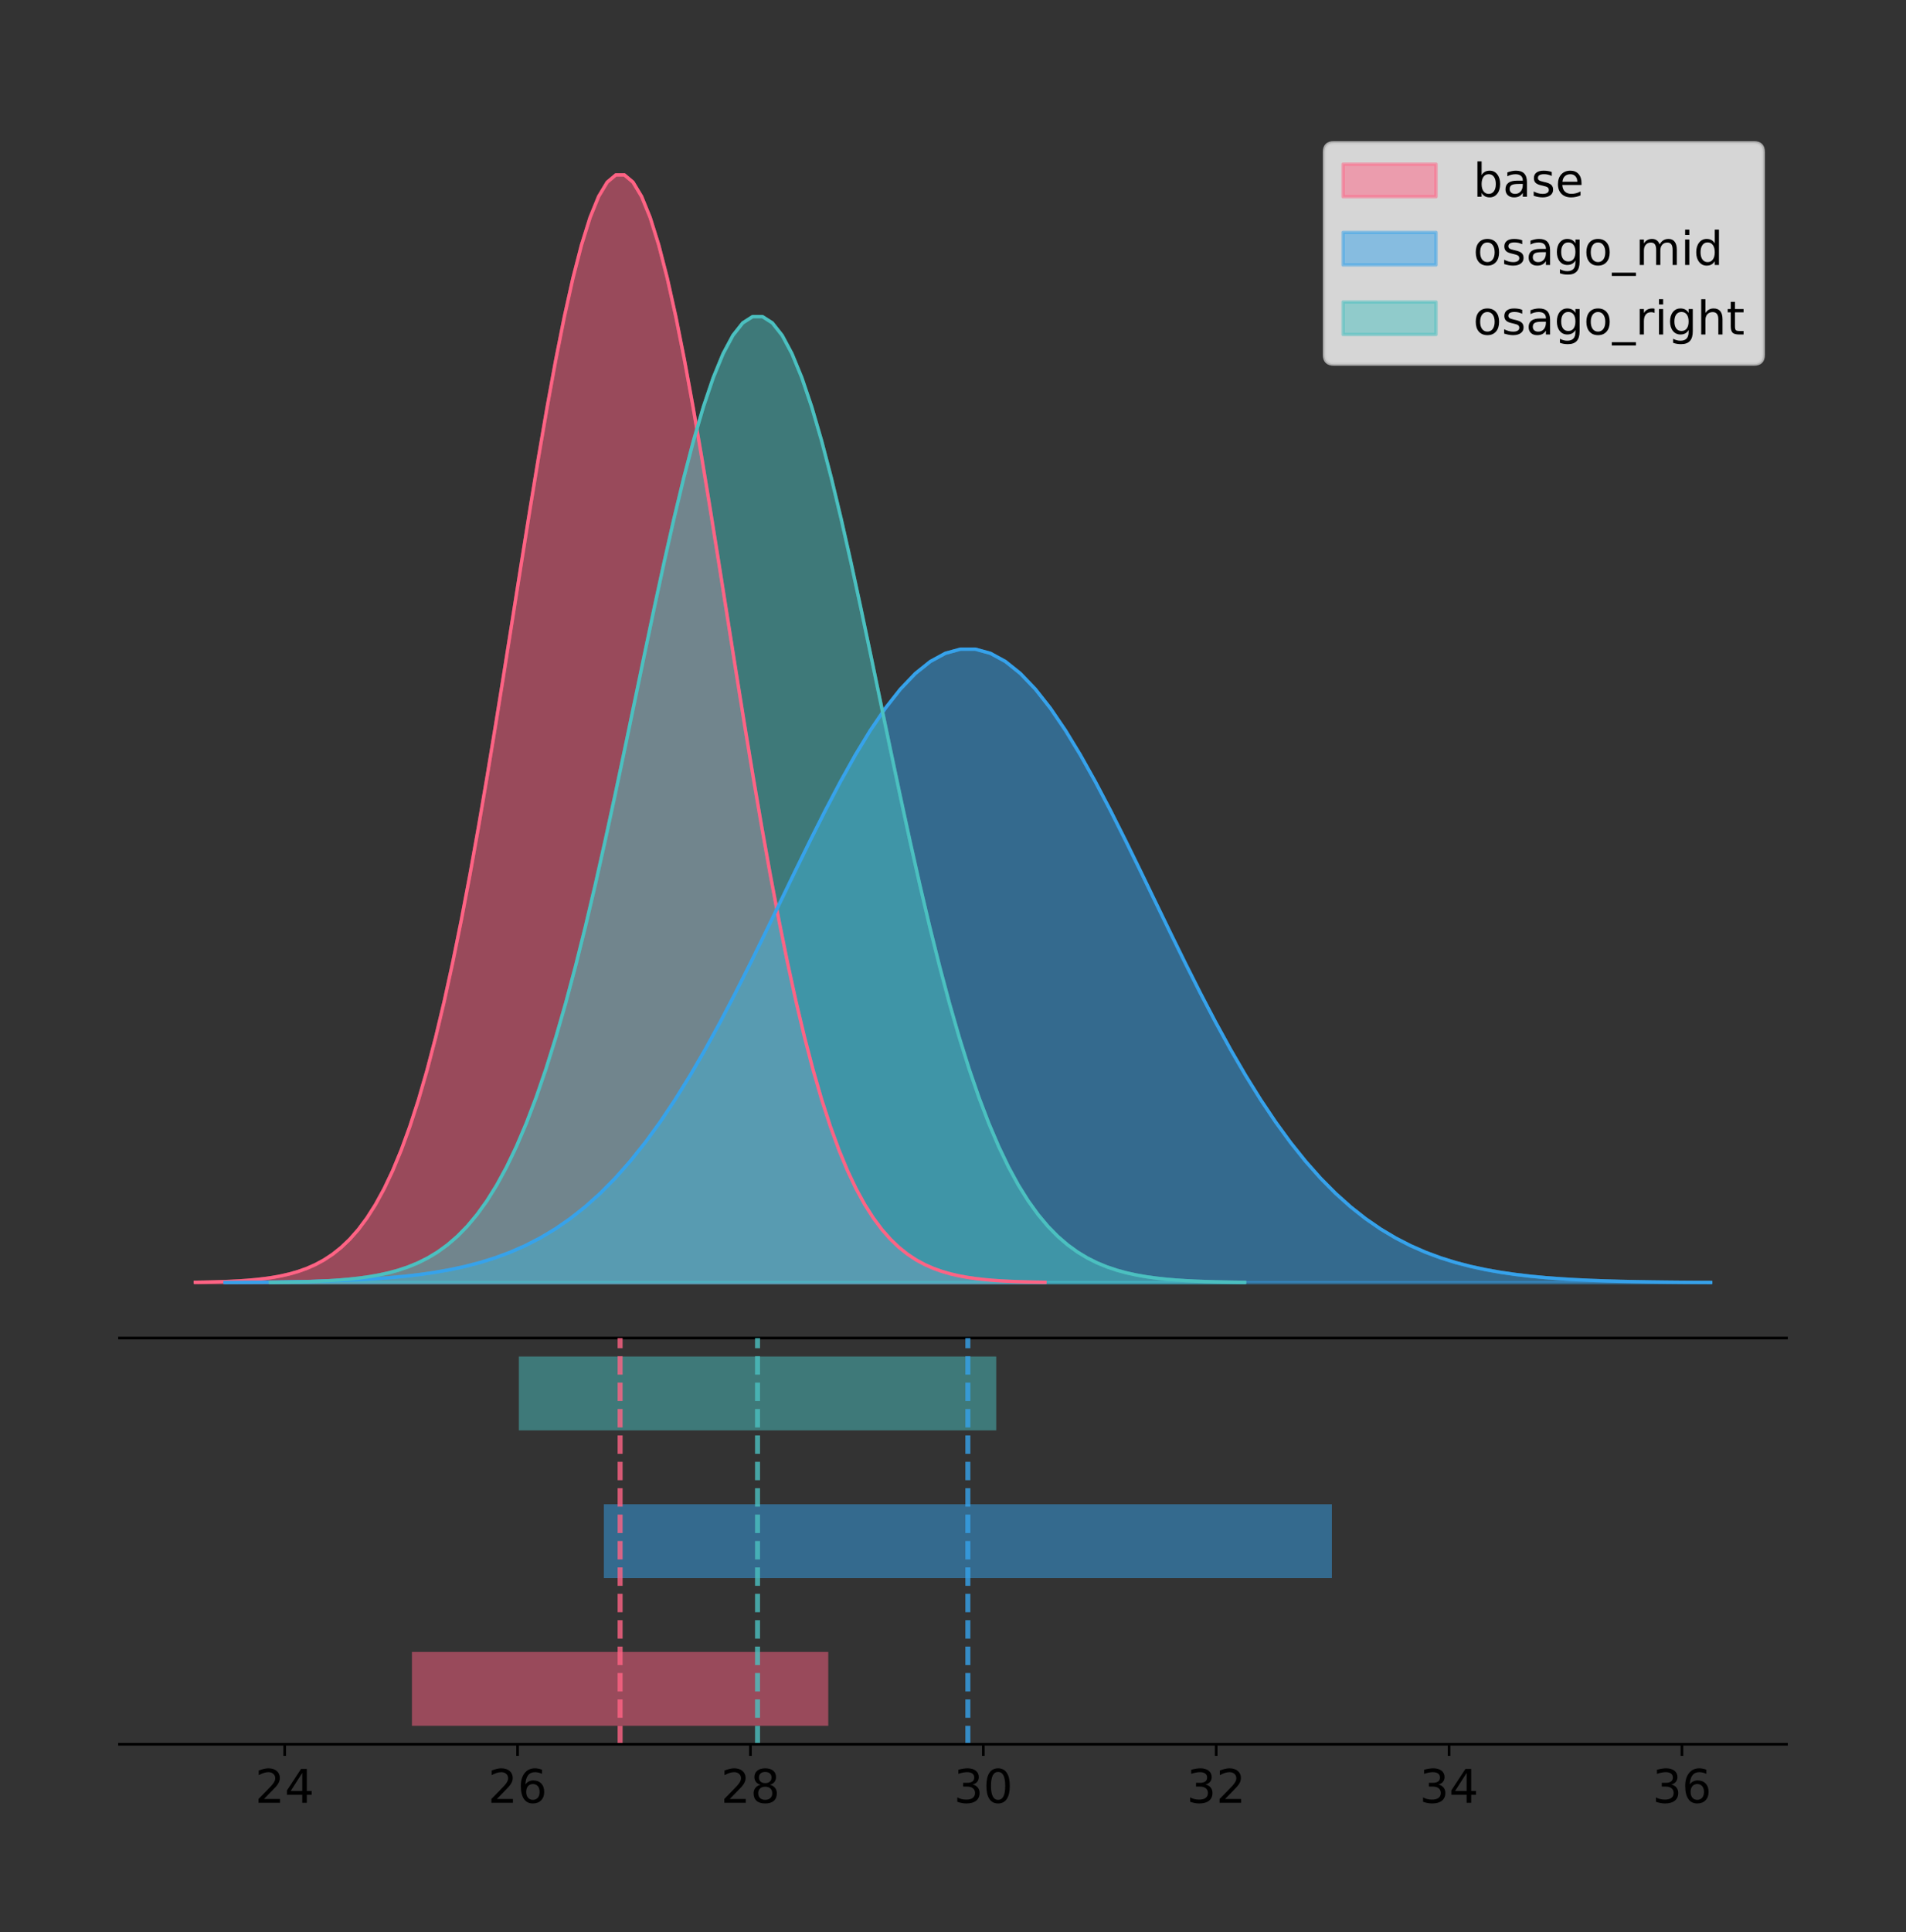 <?xml version="1.0" encoding="utf-8" standalone="no"?>
<!DOCTYPE svg PUBLIC "-//W3C//DTD SVG 1.1//EN"
  "http://www.w3.org/Graphics/SVG/1.1/DTD/svg11.dtd">
<!-- Created with matplotlib (https://matplotlib.org/) -->
<svg height="581.789pt" version="1.1" viewBox="0 0 574.2 581.789" width="574.2pt" xmlns="http://www.w3.org/2000/svg" xmlns:xlink="http://www.w3.org/1999/xlink">
 <rect x="0" y="0" width="574.2" height="581.789" fill="#333333" stroke="none"/>
 <defs>
  <style type="text/css">
*{stroke-linecap:butt;stroke-linejoin:round;}
  </style>
 </defs>
 <g id="figure_1">
  <g id="patch_1">
   <path d="M 0 581.789 
L 574.2 581.789 
L 574.2 0 
L 0 0 
z
" style="fill:none;"/>
  </g>
  <g id="axes_1">
   <g id="patch_2">
    <path d="M 36 402.93 
L 538.2 402.93 
L 538.2 36 
L 36 36 
z
" style="fill:none;"/>
   </g>
   <g id="PolyCollection_1">
    <defs>
     <path d="M 58.827 -195.538 
L 58.827 -195.65 
L 61.413 -195.692 
L 63.998 -195.749 
L 66.584 -195.825 
L 69.169 -195.925 
L 71.755 -196.058 
L 74.341 -196.23 
L 76.926 -196.455 
L 79.512 -196.744 
L 82.097 -197.115 
L 84.683 -197.585 
L 87.268 -198.179 
L 89.854 -198.923 
L 92.439 -199.848 
L 95.025 -200.99 
L 97.611 -202.39 
L 100.196 -204.093 
L 102.782 -206.151 
L 105.367 -208.617 
L 107.953 -211.552 
L 110.538 -215.017 
L 113.124 -219.078 
L 115.709 -223.801 
L 118.295 -229.25 
L 120.88 -235.488 
L 123.466 -242.572 
L 126.052 -250.552 
L 128.637 -259.468 
L 131.223 -269.344 
L 133.808 -280.192 
L 136.394 -292.002 
L 138.979 -304.744 
L 141.565 -318.365 
L 144.15 -332.786 
L 146.736 -347.901 
L 149.321 -363.58 
L 151.907 -379.667 
L 154.493 -395.98 
L 157.078 -412.318 
L 159.664 -428.462 
L 162.249 -444.18 
L 164.835 -459.23 
L 167.42 -473.372 
L 170.006 -486.366 
L 172.591 -497.987 
L 175.177 -508.025 
L 177.763 -516.294 
L 180.348 -522.64 
L 182.934 -526.94 
L 185.519 -529.111 
L 188.105 -529.111 
L 190.69 -526.94 
L 193.276 -522.64 
L 195.861 -516.294 
L 198.447 -508.025 
L 201.032 -497.987 
L 203.618 -486.366 
L 206.204 -473.372 
L 208.789 -459.23 
L 211.375 -444.18 
L 213.96 -428.462 
L 216.546 -412.318 
L 219.131 -395.98 
L 221.717 -379.667 
L 224.302 -363.58 
L 226.888 -347.901 
L 229.474 -332.786 
L 232.059 -318.365 
L 234.645 -304.744 
L 237.23 -292.002 
L 239.816 -280.192 
L 242.401 -269.344 
L 244.987 -259.468 
L 247.572 -250.552 
L 250.158 -242.572 
L 252.743 -235.488 
L 255.329 -229.25 
L 257.915 -223.801 
L 260.5 -219.078 
L 263.086 -215.017 
L 265.671 -211.552 
L 268.257 -208.617 
L 270.842 -206.151 
L 273.428 -204.093 
L 276.013 -202.39 
L 278.599 -200.99 
L 281.185 -199.848 
L 283.77 -198.923 
L 286.356 -198.179 
L 288.941 -197.585 
L 291.527 -197.115 
L 294.112 -196.744 
L 296.698 -196.455 
L 299.283 -196.23 
L 301.869 -196.058 
L 304.454 -195.925 
L 307.04 -195.825 
L 309.626 -195.749 
L 312.211 -195.692 
L 314.797 -195.65 
L 314.797 -195.538 
L 314.797 -195.538 
L 312.211 -195.538 
L 309.626 -195.538 
L 307.04 -195.538 
L 304.454 -195.538 
L 301.869 -195.538 
L 299.283 -195.538 
L 296.698 -195.538 
L 294.112 -195.538 
L 291.527 -195.538 
L 288.941 -195.538 
L 286.356 -195.538 
L 283.77 -195.538 
L 281.185 -195.538 
L 278.599 -195.538 
L 276.013 -195.538 
L 273.428 -195.538 
L 270.842 -195.538 
L 268.257 -195.538 
L 265.671 -195.538 
L 263.086 -195.538 
L 260.5 -195.538 
L 257.915 -195.538 
L 255.329 -195.538 
L 252.743 -195.538 
L 250.158 -195.538 
L 247.572 -195.538 
L 244.987 -195.538 
L 242.401 -195.538 
L 239.816 -195.538 
L 237.23 -195.538 
L 234.645 -195.538 
L 232.059 -195.538 
L 229.474 -195.538 
L 226.888 -195.538 
L 224.302 -195.538 
L 221.717 -195.538 
L 219.131 -195.538 
L 216.546 -195.538 
L 213.96 -195.538 
L 211.375 -195.538 
L 208.789 -195.538 
L 206.204 -195.538 
L 203.618 -195.538 
L 201.032 -195.538 
L 198.447 -195.538 
L 195.861 -195.538 
L 193.276 -195.538 
L 190.69 -195.538 
L 188.105 -195.538 
L 185.519 -195.538 
L 182.934 -195.538 
L 180.348 -195.538 
L 177.763 -195.538 
L 175.177 -195.538 
L 172.591 -195.538 
L 170.006 -195.538 
L 167.42 -195.538 
L 164.835 -195.538 
L 162.249 -195.538 
L 159.664 -195.538 
L 157.078 -195.538 
L 154.493 -195.538 
L 151.907 -195.538 
L 149.321 -195.538 
L 146.736 -195.538 
L 144.15 -195.538 
L 141.565 -195.538 
L 138.979 -195.538 
L 136.394 -195.538 
L 133.808 -195.538 
L 131.223 -195.538 
L 128.637 -195.538 
L 126.052 -195.538 
L 123.466 -195.538 
L 120.88 -195.538 
L 118.295 -195.538 
L 115.709 -195.538 
L 113.124 -195.538 
L 110.538 -195.538 
L 107.953 -195.538 
L 105.367 -195.538 
L 102.782 -195.538 
L 100.196 -195.538 
L 97.611 -195.538 
L 95.025 -195.538 
L 92.439 -195.538 
L 89.854 -195.538 
L 87.268 -195.538 
L 84.683 -195.538 
L 82.097 -195.538 
L 79.512 -195.538 
L 76.926 -195.538 
L 74.341 -195.538 
L 71.755 -195.538 
L 69.169 -195.538 
L 66.584 -195.538 
L 63.998 -195.538 
L 61.413 -195.538 
L 58.827 -195.538 
z
" id="m254e8d2a5f" style="stroke:#ff6384;stroke-opacity:0.5;"/>
    </defs>
    <g clip-path="url(#p10a306a167)">
     <use style="fill:#ff6384;fill-opacity:0.5;stroke:#ff6384;stroke-opacity:0.5;" x="0" xlink:href="#m254e8d2a5f" y="581.789"/>
    </g>
   </g>
   <g id="PolyCollection_2">
    <defs>
     <path d="M 67.787 -195.538 
L 67.787 -195.602 
L 72.308 -195.626 
L 76.829 -195.659 
L 81.35 -195.702 
L 85.871 -195.759 
L 90.392 -195.835 
L 94.913 -195.934 
L 99.434 -196.062 
L 103.955 -196.228 
L 108.476 -196.44 
L 112.998 -196.709 
L 117.519 -197.048 
L 122.04 -197.474 
L 126.561 -198.003 
L 131.082 -198.656 
L 135.603 -199.457 
L 140.124 -200.431 
L 144.645 -201.607 
L 149.166 -203.018 
L 153.687 -204.696 
L 158.208 -206.678 
L 162.729 -209 
L 167.25 -211.701 
L 171.771 -214.817 
L 176.293 -218.385 
L 180.814 -222.436 
L 185.335 -227 
L 189.856 -232.099 
L 194.377 -237.747 
L 198.898 -243.951 
L 203.419 -250.705 
L 207.94 -257.992 
L 212.461 -265.782 
L 216.982 -274.029 
L 221.503 -282.673 
L 226.024 -291.64 
L 230.545 -300.839 
L 235.066 -310.169 
L 239.587 -319.512 
L 244.109 -328.745 
L 248.63 -337.733 
L 253.151 -346.341 
L 257.672 -354.428 
L 262.193 -361.859 
L 266.714 -368.505 
L 271.235 -374.246 
L 275.756 -378.975 
L 280.277 -382.604 
L 284.798 -385.063 
L 289.319 -386.305 
L 293.84 -386.305 
L 298.361 -385.063 
L 302.882 -382.604 
L 307.404 -378.975 
L 311.925 -374.246 
L 316.446 -368.505 
L 320.967 -361.859 
L 325.488 -354.428 
L 330.009 -346.341 
L 334.53 -337.733 
L 339.051 -328.745 
L 343.572 -319.512 
L 348.093 -310.169 
L 352.614 -300.839 
L 357.135 -291.64 
L 361.656 -282.673 
L 366.177 -274.029 
L 370.699 -265.782 
L 375.22 -257.992 
L 379.741 -250.705 
L 384.262 -243.951 
L 388.783 -237.747 
L 393.304 -232.099 
L 397.825 -227 
L 402.346 -222.436 
L 406.867 -218.385 
L 411.388 -214.817 
L 415.909 -211.701 
L 420.43 -209 
L 424.951 -206.678 
L 429.472 -204.696 
L 433.993 -203.018 
L 438.515 -201.607 
L 443.036 -200.431 
L 447.557 -199.457 
L 452.078 -198.656 
L 456.599 -198.003 
L 461.12 -197.474 
L 465.641 -197.048 
L 470.162 -196.709 
L 474.683 -196.44 
L 479.204 -196.228 
L 483.725 -196.062 
L 488.246 -195.934 
L 492.767 -195.835 
L 497.288 -195.759 
L 501.81 -195.702 
L 506.331 -195.659 
L 510.852 -195.626 
L 515.373 -195.602 
L 515.373 -195.538 
L 515.373 -195.538 
L 510.852 -195.538 
L 506.331 -195.538 
L 501.81 -195.538 
L 497.288 -195.538 
L 492.767 -195.538 
L 488.246 -195.538 
L 483.725 -195.538 
L 479.204 -195.538 
L 474.683 -195.538 
L 470.162 -195.538 
L 465.641 -195.538 
L 461.12 -195.538 
L 456.599 -195.538 
L 452.078 -195.538 
L 447.557 -195.538 
L 443.036 -195.538 
L 438.515 -195.538 
L 433.993 -195.538 
L 429.472 -195.538 
L 424.951 -195.538 
L 420.43 -195.538 
L 415.909 -195.538 
L 411.388 -195.538 
L 406.867 -195.538 
L 402.346 -195.538 
L 397.825 -195.538 
L 393.304 -195.538 
L 388.783 -195.538 
L 384.262 -195.538 
L 379.741 -195.538 
L 375.22 -195.538 
L 370.699 -195.538 
L 366.177 -195.538 
L 361.656 -195.538 
L 357.135 -195.538 
L 352.614 -195.538 
L 348.093 -195.538 
L 343.572 -195.538 
L 339.051 -195.538 
L 334.53 -195.538 
L 330.009 -195.538 
L 325.488 -195.538 
L 320.967 -195.538 
L 316.446 -195.538 
L 311.925 -195.538 
L 307.404 -195.538 
L 302.882 -195.538 
L 298.361 -195.538 
L 293.84 -195.538 
L 289.319 -195.538 
L 284.798 -195.538 
L 280.277 -195.538 
L 275.756 -195.538 
L 271.235 -195.538 
L 266.714 -195.538 
L 262.193 -195.538 
L 257.672 -195.538 
L 253.151 -195.538 
L 248.63 -195.538 
L 244.109 -195.538 
L 239.587 -195.538 
L 235.066 -195.538 
L 230.545 -195.538 
L 226.024 -195.538 
L 221.503 -195.538 
L 216.982 -195.538 
L 212.461 -195.538 
L 207.94 -195.538 
L 203.419 -195.538 
L 198.898 -195.538 
L 194.377 -195.538 
L 189.856 -195.538 
L 185.335 -195.538 
L 180.814 -195.538 
L 176.293 -195.538 
L 171.771 -195.538 
L 167.25 -195.538 
L 162.729 -195.538 
L 158.208 -195.538 
L 153.687 -195.538 
L 149.166 -195.538 
L 144.645 -195.538 
L 140.124 -195.538 
L 135.603 -195.538 
L 131.082 -195.538 
L 126.561 -195.538 
L 122.04 -195.538 
L 117.519 -195.538 
L 112.998 -195.538 
L 108.476 -195.538 
L 103.955 -195.538 
L 99.434 -195.538 
L 94.913 -195.538 
L 90.392 -195.538 
L 85.871 -195.538 
L 81.35 -195.538 
L 76.829 -195.538 
L 72.308 -195.538 
L 67.787 -195.538 
z
" id="mff47f8db79" style="stroke:#36a2eb;stroke-opacity:0.5;"/>
    </defs>
    <g clip-path="url(#p10a306a167)">
     <use style="fill:#36a2eb;fill-opacity:0.5;stroke:#36a2eb;stroke-opacity:0.5;" x="0" xlink:href="#mff47f8db79" y="581.789"/>
    </g>
   </g>
   <g id="PolyCollection_3">
    <defs>
     <path d="M 81.462 -195.538 
L 81.462 -195.636 
L 84.427 -195.673 
L 87.392 -195.722 
L 90.356 -195.788 
L 93.321 -195.876 
L 96.286 -195.991 
L 99.25 -196.142 
L 102.215 -196.338 
L 105.18 -196.59 
L 108.145 -196.913 
L 111.109 -197.323 
L 114.074 -197.841 
L 117.039 -198.49 
L 120.003 -199.297 
L 122.968 -200.293 
L 125.933 -201.514 
L 128.897 -202.999 
L 131.862 -204.793 
L 134.827 -206.944 
L 137.791 -209.504 
L 140.756 -212.526 
L 143.721 -216.068 
L 146.686 -220.186 
L 149.65 -224.939 
L 152.615 -230.379 
L 155.58 -236.557 
L 158.544 -243.517 
L 161.509 -251.292 
L 164.474 -259.905 
L 167.438 -269.366 
L 170.403 -279.666 
L 173.368 -290.778 
L 176.333 -302.657 
L 179.297 -315.234 
L 182.262 -328.416 
L 185.227 -342.09 
L 188.191 -356.119 
L 191.156 -370.346 
L 194.121 -384.595 
L 197.085 -398.674 
L 200.05 -412.382 
L 203.015 -425.508 
L 205.979 -437.84 
L 208.944 -449.173 
L 211.909 -459.308 
L 214.874 -468.062 
L 217.838 -475.274 
L 220.803 -480.808 
L 223.768 -484.558 
L 226.732 -486.451 
L 229.697 -486.451 
L 232.662 -484.558 
L 235.626 -480.808 
L 238.591 -475.274 
L 241.556 -468.062 
L 244.52 -459.308 
L 247.485 -449.173 
L 250.45 -437.84 
L 253.415 -425.508 
L 256.379 -412.382 
L 259.344 -398.674 
L 262.309 -384.595 
L 265.273 -370.346 
L 268.238 -356.119 
L 271.203 -342.09 
L 274.167 -328.416 
L 277.132 -315.234 
L 280.097 -302.657 
L 283.062 -290.778 
L 286.026 -279.666 
L 288.991 -269.366 
L 291.956 -259.905 
L 294.92 -251.292 
L 297.885 -243.517 
L 300.85 -236.557 
L 303.814 -230.379 
L 306.779 -224.939 
L 309.744 -220.186 
L 312.708 -216.068 
L 315.673 -212.526 
L 318.638 -209.504 
L 321.603 -206.944 
L 324.567 -204.793 
L 327.532 -202.999 
L 330.497 -201.514 
L 333.461 -200.293 
L 336.426 -199.297 
L 339.391 -198.49 
L 342.355 -197.841 
L 345.32 -197.323 
L 348.285 -196.913 
L 351.249 -196.59 
L 354.214 -196.338 
L 357.179 -196.142 
L 360.144 -195.991 
L 363.108 -195.876 
L 366.073 -195.788 
L 369.038 -195.722 
L 372.002 -195.673 
L 374.967 -195.636 
L 374.967 -195.538 
L 374.967 -195.538 
L 372.002 -195.538 
L 369.038 -195.538 
L 366.073 -195.538 
L 363.108 -195.538 
L 360.144 -195.538 
L 357.179 -195.538 
L 354.214 -195.538 
L 351.249 -195.538 
L 348.285 -195.538 
L 345.32 -195.538 
L 342.355 -195.538 
L 339.391 -195.538 
L 336.426 -195.538 
L 333.461 -195.538 
L 330.497 -195.538 
L 327.532 -195.538 
L 324.567 -195.538 
L 321.603 -195.538 
L 318.638 -195.538 
L 315.673 -195.538 
L 312.708 -195.538 
L 309.744 -195.538 
L 306.779 -195.538 
L 303.814 -195.538 
L 300.85 -195.538 
L 297.885 -195.538 
L 294.92 -195.538 
L 291.956 -195.538 
L 288.991 -195.538 
L 286.026 -195.538 
L 283.062 -195.538 
L 280.097 -195.538 
L 277.132 -195.538 
L 274.167 -195.538 
L 271.203 -195.538 
L 268.238 -195.538 
L 265.273 -195.538 
L 262.309 -195.538 
L 259.344 -195.538 
L 256.379 -195.538 
L 253.415 -195.538 
L 250.45 -195.538 
L 247.485 -195.538 
L 244.52 -195.538 
L 241.556 -195.538 
L 238.591 -195.538 
L 235.626 -195.538 
L 232.662 -195.538 
L 229.697 -195.538 
L 226.732 -195.538 
L 223.768 -195.538 
L 220.803 -195.538 
L 217.838 -195.538 
L 214.874 -195.538 
L 211.909 -195.538 
L 208.944 -195.538 
L 205.979 -195.538 
L 203.015 -195.538 
L 200.05 -195.538 
L 197.085 -195.538 
L 194.121 -195.538 
L 191.156 -195.538 
L 188.191 -195.538 
L 185.227 -195.538 
L 182.262 -195.538 
L 179.297 -195.538 
L 176.333 -195.538 
L 173.368 -195.538 
L 170.403 -195.538 
L 167.438 -195.538 
L 164.474 -195.538 
L 161.509 -195.538 
L 158.544 -195.538 
L 155.58 -195.538 
L 152.615 -195.538 
L 149.65 -195.538 
L 146.686 -195.538 
L 143.721 -195.538 
L 140.756 -195.538 
L 137.791 -195.538 
L 134.827 -195.538 
L 131.862 -195.538 
L 128.897 -195.538 
L 125.933 -195.538 
L 122.968 -195.538 
L 120.003 -195.538 
L 117.039 -195.538 
L 114.074 -195.538 
L 111.109 -195.538 
L 108.145 -195.538 
L 105.18 -195.538 
L 102.215 -195.538 
L 99.25 -195.538 
L 96.286 -195.538 
L 93.321 -195.538 
L 90.356 -195.538 
L 87.392 -195.538 
L 84.427 -195.538 
L 81.462 -195.538 
z
" id="m242070a46a" style="stroke:#4bc0c0;stroke-opacity:0.5;"/>
    </defs>
    <g clip-path="url(#p10a306a167)">
     <use style="fill:#4bc0c0;fill-opacity:0.5;stroke:#4bc0c0;stroke-opacity:0.5;" x="0" xlink:href="#m242070a46a" y="581.789"/>
    </g>
   </g>
   <g id="line2d_1">
    <path clip-path="url(#p10a306a167)" d="M 58.827 386.139 
L 61.413 386.097 
L 63.998 386.04 
L 66.584 385.965 
L 69.169 385.864 
L 71.755 385.732 
L 74.341 385.559 
L 76.926 385.334 
L 79.512 385.045 
L 82.097 384.675 
L 84.683 384.204 
L 87.268 383.61 
L 89.854 382.867 
L 92.439 381.941 
L 95.025 380.799 
L 97.611 379.399 
L 100.196 377.696 
L 102.782 375.639 
L 105.367 373.172 
L 107.953 370.238 
L 110.538 366.772 
L 113.124 362.711 
L 115.709 357.989 
L 118.295 352.539 
L 120.88 346.301 
L 123.466 339.217 
L 126.052 331.237 
L 128.637 322.322 
L 131.223 312.445 
L 133.808 301.597 
L 136.394 289.787 
L 138.979 277.045 
L 141.565 263.424 
L 144.15 249.004 
L 146.736 233.888 
L 149.321 218.209 
L 151.907 202.123 
L 154.493 185.809 
L 157.078 169.471 
L 159.664 153.327 
L 162.249 137.61 
L 164.835 122.559 
L 167.42 108.418 
L 170.006 95.423 
L 172.591 83.803 
L 175.177 73.765 
L 177.763 65.495 
L 180.348 59.15 
L 182.934 54.85 
L 185.519 52.679 
L 188.105 52.679 
L 190.69 54.85 
L 193.276 59.15 
L 195.861 65.495 
L 198.447 73.765 
L 201.032 83.803 
L 203.618 95.423 
L 206.204 108.418 
L 208.789 122.559 
L 211.375 137.61 
L 213.96 153.327 
L 216.546 169.471 
L 219.131 185.809 
L 221.717 202.123 
L 224.302 218.209 
L 226.888 233.888 
L 229.474 249.004 
L 232.059 263.424 
L 234.645 277.045 
L 237.23 289.787 
L 239.816 301.597 
L 242.401 312.445 
L 244.987 322.322 
L 247.572 331.237 
L 250.158 339.217 
L 252.743 346.301 
L 255.329 352.539 
L 257.915 357.989 
L 260.5 362.711 
L 263.086 366.772 
L 265.671 370.238 
L 268.257 373.172 
L 270.842 375.639 
L 273.428 377.696 
L 276.013 379.399 
L 278.599 380.799 
L 281.185 381.941 
L 283.77 382.867 
L 286.356 383.61 
L 288.941 384.204 
L 291.527 384.675 
L 294.112 385.045 
L 296.698 385.334 
L 299.283 385.559 
L 301.869 385.732 
L 304.454 385.864 
L 307.04 385.965 
L 309.626 386.04 
L 312.211 386.097 
L 314.797 386.139 
" style="fill:none;stroke:#ff6384;stroke-linecap:square;"/>
   </g>
   <g id="line2d_2">
    <path clip-path="url(#p10a306a167)" d="M 67.787 386.187 
L 72.308 386.163 
L 76.829 386.131 
L 81.35 386.087 
L 85.871 386.03 
L 90.392 385.954 
L 94.913 385.855 
L 99.434 385.727 
L 103.955 385.561 
L 108.476 385.35 
L 112.998 385.081 
L 117.519 384.741 
L 122.04 384.316 
L 126.561 383.787 
L 131.082 383.133 
L 135.603 382.333 
L 140.124 381.359 
L 144.645 380.182 
L 149.166 378.772 
L 153.687 377.093 
L 158.208 375.112 
L 162.729 372.789 
L 167.25 370.088 
L 171.771 366.972 
L 176.293 363.404 
L 180.814 359.353 
L 185.335 354.789 
L 189.856 349.691 
L 194.377 344.042 
L 198.898 337.839 
L 203.419 331.085 
L 207.94 323.797 
L 212.461 316.008 
L 216.982 307.761 
L 221.503 299.117 
L 226.024 290.15 
L 230.545 280.95 
L 235.066 271.621 
L 239.587 262.277 
L 244.109 253.044 
L 248.63 244.056 
L 253.151 235.449 
L 257.672 227.361 
L 262.193 219.93 
L 266.714 213.284 
L 271.235 207.544 
L 275.756 202.814 
L 280.277 199.186 
L 284.798 196.726 
L 289.319 195.485 
L 293.84 195.485 
L 298.361 196.726 
L 302.882 199.186 
L 307.404 202.814 
L 311.925 207.544 
L 316.446 213.284 
L 320.967 219.93 
L 325.488 227.361 
L 330.009 235.449 
L 334.53 244.056 
L 339.051 253.044 
L 343.572 262.277 
L 348.093 271.621 
L 352.614 280.95 
L 357.135 290.15 
L 361.656 299.117 
L 366.177 307.761 
L 370.699 316.008 
L 375.22 323.797 
L 379.741 331.085 
L 384.262 337.839 
L 388.783 344.042 
L 393.304 349.691 
L 397.825 354.789 
L 402.346 359.353 
L 406.867 363.404 
L 411.388 366.972 
L 415.909 370.088 
L 420.43 372.789 
L 424.951 375.112 
L 429.472 377.093 
L 433.993 378.772 
L 438.515 380.182 
L 443.036 381.359 
L 447.557 382.333 
L 452.078 383.133 
L 456.599 383.787 
L 461.12 384.316 
L 465.641 384.741 
L 470.162 385.081 
L 474.683 385.35 
L 479.204 385.561 
L 483.725 385.727 
L 488.246 385.855 
L 492.767 385.954 
L 497.288 386.03 
L 501.81 386.087 
L 506.331 386.131 
L 510.852 386.163 
L 515.373 386.187 
" style="fill:none;stroke:#36a2eb;stroke-linecap:square;"/>
   </g>
   <g id="line2d_3">
    <path clip-path="url(#p10a306a167)" d="M 81.462 386.154 
L 84.427 386.117 
L 87.392 386.067 
L 90.356 386.001 
L 93.321 385.914 
L 96.286 385.798 
L 99.25 385.647 
L 102.215 385.452 
L 105.18 385.199 
L 108.145 384.876 
L 111.109 384.466 
L 114.074 383.948 
L 117.039 383.299 
L 120.003 382.493 
L 122.968 381.497 
L 125.933 380.276 
L 128.897 378.79 
L 131.862 376.996 
L 134.827 374.845 
L 137.791 372.286 
L 140.756 369.264 
L 143.721 365.722 
L 146.686 361.603 
L 149.65 356.851 
L 152.615 351.41 
L 155.58 345.232 
L 158.544 338.273 
L 161.509 330.497 
L 164.474 321.884 
L 167.438 312.424 
L 170.403 302.124 
L 173.368 291.011 
L 176.333 279.132 
L 179.297 266.556 
L 182.262 253.373 
L 185.227 239.699 
L 188.191 225.67 
L 191.156 211.443 
L 194.121 197.194 
L 197.085 183.115 
L 200.05 169.408 
L 203.015 156.282 
L 205.979 143.949 
L 208.944 132.616 
L 211.909 122.482 
L 214.874 113.728 
L 217.838 106.516 
L 220.803 100.982 
L 223.768 97.232 
L 226.732 95.338 
L 229.697 95.338 
L 232.662 97.232 
L 235.626 100.982 
L 238.591 106.516 
L 241.556 113.728 
L 244.52 122.482 
L 247.485 132.616 
L 250.45 143.949 
L 253.415 156.282 
L 256.379 169.408 
L 259.344 183.115 
L 262.309 197.194 
L 265.273 211.443 
L 268.238 225.67 
L 271.203 239.699 
L 274.167 253.373 
L 277.132 266.556 
L 280.097 279.132 
L 283.062 291.011 
L 286.026 302.124 
L 288.991 312.424 
L 291.956 321.884 
L 294.92 330.497 
L 297.885 338.273 
L 300.85 345.232 
L 303.814 351.41 
L 306.779 356.851 
L 309.744 361.603 
L 312.708 365.722 
L 315.673 369.264 
L 318.638 372.286 
L 321.603 374.845 
L 324.567 376.996 
L 327.532 378.79 
L 330.497 380.276 
L 333.461 381.497 
L 336.426 382.493 
L 339.391 383.299 
L 342.355 383.948 
L 345.32 384.466 
L 348.285 384.876 
L 351.249 385.199 
L 354.214 385.452 
L 357.179 385.647 
L 360.144 385.798 
L 363.108 385.914 
L 366.073 386.001 
L 369.038 386.067 
L 372.002 386.117 
L 374.967 386.154 
" style="fill:none;stroke:#4bc0c0;stroke-linecap:square;"/>
   </g>
   <g id="patch_3">
    <path d="M 36 402.93 
L 538.2 402.93 
" style="fill:none;stroke:#000000;stroke-linecap:square;stroke-linejoin:miter;stroke-width:0.8;"/>
   </g>
   <g id="legend_1">
    <g id="patch_4">
     <path d="M 401.814 109.627 
L 528.4 109.627 
Q 531.2 109.627 531.2 106.827 
L 531.2 45.8 
Q 531.2 43 528.4 43 
L 401.814 43 
Q 399.014 43 399.014 45.8 
L 399.014 106.827 
Q 399.014 109.627 401.814 109.627 
z
" style="fill:#ffffff;opacity:0.8;stroke:#cccccc;stroke-linejoin:miter;"/>
    </g>
    <g id="patch_5">
     <path d="M 404.614 59.238 
L 432.614 59.238 
L 432.614 49.438 
L 404.614 49.438 
z
" style="fill:#ff6384;opacity:0.5;stroke:#ff6384;stroke-linejoin:miter;"/>
    </g>
    <g id="text_1">
     <!-- base -->
     <defs>
      <path d="M 48.688 27.297 
Q 48.688 37.203 44.609 42.844 
Q 40.531 48.484 33.406 48.484 
Q 26.266 48.484 22.188 42.844 
Q 18.109 37.203 18.109 27.297 
Q 18.109 17.391 22.188 11.75 
Q 26.266 6.109 33.406 6.109 
Q 40.531 6.109 44.609 11.75 
Q 48.688 17.391 48.688 27.297 
z
M 18.109 46.391 
Q 20.953 51.266 25.266 53.625 
Q 29.594 56 35.594 56 
Q 45.562 56 51.781 48.094 
Q 58.016 40.188 58.016 27.297 
Q 58.016 14.406 51.781 6.484 
Q 45.562 -1.422 35.594 -1.422 
Q 29.594 -1.422 25.266 0.953 
Q 20.953 3.328 18.109 8.203 
L 18.109 0 
L 9.078 0 
L 9.078 75.984 
L 18.109 75.984 
z
" id="DejaVuSans-98"/>
      <path d="M 34.281 27.484 
Q 23.391 27.484 19.188 25 
Q 14.984 22.516 14.984 16.5 
Q 14.984 11.719 18.141 8.906 
Q 21.297 6.109 26.703 6.109 
Q 34.188 6.109 38.703 11.406 
Q 43.219 16.703 43.219 25.484 
L 43.219 27.484 
z
M 52.203 31.203 
L 52.203 0 
L 43.219 0 
L 43.219 8.297 
Q 40.141 3.328 35.547 0.953 
Q 30.953 -1.422 24.312 -1.422 
Q 15.922 -1.422 10.953 3.297 
Q 6 8.016 6 15.922 
Q 6 25.141 12.172 29.828 
Q 18.359 34.516 30.609 34.516 
L 43.219 34.516 
L 43.219 35.406 
Q 43.219 41.609 39.141 45 
Q 35.062 48.391 27.688 48.391 
Q 23 48.391 18.547 47.266 
Q 14.109 46.141 10.016 43.891 
L 10.016 52.203 
Q 14.938 54.109 19.578 55.047 
Q 24.219 56 28.609 56 
Q 40.484 56 46.344 49.844 
Q 52.203 43.703 52.203 31.203 
z
" id="DejaVuSans-97"/>
      <path d="M 44.281 53.078 
L 44.281 44.578 
Q 40.484 46.531 36.375 47.5 
Q 32.281 48.484 27.875 48.484 
Q 21.188 48.484 17.844 46.438 
Q 14.5 44.391 14.5 40.281 
Q 14.5 37.156 16.891 35.375 
Q 19.281 33.594 26.516 31.984 
L 29.594 31.297 
Q 39.156 29.25 43.188 25.516 
Q 47.219 21.781 47.219 15.094 
Q 47.219 7.469 41.188 3.016 
Q 35.156 -1.422 24.609 -1.422 
Q 20.219 -1.422 15.453 -0.562 
Q 10.688 0.297 5.422 2 
L 5.422 11.281 
Q 10.406 8.688 15.234 7.391 
Q 20.062 6.109 24.812 6.109 
Q 31.156 6.109 34.562 8.281 
Q 37.984 10.453 37.984 14.406 
Q 37.984 18.062 35.516 20.016 
Q 33.062 21.969 24.703 23.781 
L 21.578 24.516 
Q 13.234 26.266 9.516 29.906 
Q 5.812 33.547 5.812 39.891 
Q 5.812 47.609 11.281 51.797 
Q 16.75 56 26.812 56 
Q 31.781 56 36.172 55.266 
Q 40.578 54.547 44.281 53.078 
z
" id="DejaVuSans-115"/>
      <path d="M 56.203 29.594 
L 56.203 25.203 
L 14.891 25.203 
Q 15.484 15.922 20.484 11.062 
Q 25.484 6.203 34.422 6.203 
Q 39.594 6.203 44.453 7.469 
Q 49.312 8.734 54.109 11.281 
L 54.109 2.781 
Q 49.266 0.734 44.188 -0.344 
Q 39.109 -1.422 33.891 -1.422 
Q 20.797 -1.422 13.156 6.188 
Q 5.516 13.812 5.516 26.812 
Q 5.516 40.234 12.766 48.109 
Q 20.016 56 32.328 56 
Q 43.359 56 49.781 48.891 
Q 56.203 41.797 56.203 29.594 
z
M 47.219 32.234 
Q 47.125 39.594 43.094 43.984 
Q 39.062 48.391 32.422 48.391 
Q 24.906 48.391 20.391 44.141 
Q 15.875 39.891 15.188 32.172 
z
" id="DejaVuSans-101"/>
     </defs>
     <g transform="translate(443.814 59.238)scale(0.14 -0.14)">
      <use xlink:href="#DejaVuSans-98"/>
      <use x="63.477" xlink:href="#DejaVuSans-97"/>
      <use x="124.756" xlink:href="#DejaVuSans-115"/>
      <use x="176.855" xlink:href="#DejaVuSans-101"/>
     </g>
    </g>
    <g id="patch_6">
     <path d="M 404.614 79.787 
L 432.614 79.787 
L 432.614 69.987 
L 404.614 69.987 
z
" style="fill:#36a2eb;opacity:0.5;stroke:#36a2eb;stroke-linejoin:miter;"/>
    </g>
    <g id="text_2">
     <!-- osago_mid -->
     <defs>
      <path d="M 30.609 48.391 
Q 23.391 48.391 19.188 42.75 
Q 14.984 37.109 14.984 27.297 
Q 14.984 17.484 19.156 11.844 
Q 23.344 6.203 30.609 6.203 
Q 37.797 6.203 41.984 11.859 
Q 46.188 17.531 46.188 27.297 
Q 46.188 37.016 41.984 42.703 
Q 37.797 48.391 30.609 48.391 
z
M 30.609 56 
Q 42.328 56 49.016 48.375 
Q 55.719 40.766 55.719 27.297 
Q 55.719 13.875 49.016 6.219 
Q 42.328 -1.422 30.609 -1.422 
Q 18.844 -1.422 12.172 6.219 
Q 5.516 13.875 5.516 27.297 
Q 5.516 40.766 12.172 48.375 
Q 18.844 56 30.609 56 
z
" id="DejaVuSans-111"/>
      <path d="M 45.406 27.984 
Q 45.406 37.75 41.375 43.109 
Q 37.359 48.484 30.078 48.484 
Q 22.859 48.484 18.828 43.109 
Q 14.797 37.75 14.797 27.984 
Q 14.797 18.266 18.828 12.891 
Q 22.859 7.516 30.078 7.516 
Q 37.359 7.516 41.375 12.891 
Q 45.406 18.266 45.406 27.984 
z
M 54.391 6.781 
Q 54.391 -7.172 48.188 -13.984 
Q 42 -20.797 29.203 -20.797 
Q 24.469 -20.797 20.266 -20.094 
Q 16.062 -19.391 12.109 -17.922 
L 12.109 -9.188 
Q 16.062 -11.328 19.922 -12.344 
Q 23.781 -13.375 27.781 -13.375 
Q 36.625 -13.375 41.016 -8.766 
Q 45.406 -4.156 45.406 5.172 
L 45.406 9.625 
Q 42.625 4.781 38.281 2.391 
Q 33.938 0 27.875 0 
Q 17.828 0 11.672 7.656 
Q 5.516 15.328 5.516 27.984 
Q 5.516 40.672 11.672 48.328 
Q 17.828 56 27.875 56 
Q 33.938 56 38.281 53.609 
Q 42.625 51.219 45.406 46.391 
L 45.406 54.688 
L 54.391 54.688 
z
" id="DejaVuSans-103"/>
      <path d="M 50.984 -16.609 
L 50.984 -23.578 
L -0.984 -23.578 
L -0.984 -16.609 
z
" id="DejaVuSans-95"/>
      <path d="M 52 44.188 
Q 55.375 50.25 60.062 53.125 
Q 64.75 56 71.094 56 
Q 79.641 56 84.281 50.016 
Q 88.922 44.047 88.922 33.016 
L 88.922 0 
L 79.891 0 
L 79.891 32.719 
Q 79.891 40.578 77.094 44.375 
Q 74.312 48.188 68.609 48.188 
Q 61.625 48.188 57.562 43.547 
Q 53.516 38.922 53.516 30.906 
L 53.516 0 
L 44.484 0 
L 44.484 32.719 
Q 44.484 40.625 41.703 44.406 
Q 38.922 48.188 33.109 48.188 
Q 26.219 48.188 22.156 43.531 
Q 18.109 38.875 18.109 30.906 
L 18.109 0 
L 9.078 0 
L 9.078 54.688 
L 18.109 54.688 
L 18.109 46.188 
Q 21.188 51.219 25.484 53.609 
Q 29.781 56 35.688 56 
Q 41.656 56 45.828 52.969 
Q 50 49.953 52 44.188 
z
" id="DejaVuSans-109"/>
      <path d="M 9.422 54.688 
L 18.406 54.688 
L 18.406 0 
L 9.422 0 
z
M 9.422 75.984 
L 18.406 75.984 
L 18.406 64.594 
L 9.422 64.594 
z
" id="DejaVuSans-105"/>
      <path d="M 45.406 46.391 
L 45.406 75.984 
L 54.391 75.984 
L 54.391 0 
L 45.406 0 
L 45.406 8.203 
Q 42.578 3.328 38.25 0.953 
Q 33.938 -1.422 27.875 -1.422 
Q 17.969 -1.422 11.734 6.484 
Q 5.516 14.406 5.516 27.297 
Q 5.516 40.188 11.734 48.094 
Q 17.969 56 27.875 56 
Q 33.938 56 38.25 53.625 
Q 42.578 51.266 45.406 46.391 
z
M 14.797 27.297 
Q 14.797 17.391 18.875 11.75 
Q 22.953 6.109 30.078 6.109 
Q 37.203 6.109 41.297 11.75 
Q 45.406 17.391 45.406 27.297 
Q 45.406 37.203 41.297 42.844 
Q 37.203 48.484 30.078 48.484 
Q 22.953 48.484 18.875 42.844 
Q 14.797 37.203 14.797 27.297 
z
" id="DejaVuSans-100"/>
     </defs>
     <g transform="translate(443.814 79.787)scale(0.14 -0.14)">
      <use xlink:href="#DejaVuSans-111"/>
      <use x="61.182" xlink:href="#DejaVuSans-115"/>
      <use x="113.281" xlink:href="#DejaVuSans-97"/>
      <use x="174.561" xlink:href="#DejaVuSans-103"/>
      <use x="238.037" xlink:href="#DejaVuSans-111"/>
      <use x="299.219" xlink:href="#DejaVuSans-95"/>
      <use x="349.219" xlink:href="#DejaVuSans-109"/>
      <use x="446.631" xlink:href="#DejaVuSans-105"/>
      <use x="474.414" xlink:href="#DejaVuSans-100"/>
     </g>
    </g>
    <g id="patch_7">
     <path d="M 404.614 100.726 
L 432.614 100.726 
L 432.614 90.926 
L 404.614 90.926 
z
" style="fill:#4bc0c0;opacity:0.5;stroke:#4bc0c0;stroke-linejoin:miter;"/>
    </g>
    <g id="text_3">
     <!-- osago_right -->
     <defs>
      <path d="M 41.109 46.297 
Q 39.594 47.172 37.812 47.578 
Q 36.031 48 33.891 48 
Q 26.266 48 22.188 43.047 
Q 18.109 38.094 18.109 28.812 
L 18.109 0 
L 9.078 0 
L 9.078 54.688 
L 18.109 54.688 
L 18.109 46.188 
Q 20.953 51.172 25.484 53.578 
Q 30.031 56 36.531 56 
Q 37.453 56 38.578 55.875 
Q 39.703 55.766 41.062 55.516 
z
" id="DejaVuSans-114"/>
      <path d="M 54.891 33.016 
L 54.891 0 
L 45.906 0 
L 45.906 32.719 
Q 45.906 40.484 42.875 44.328 
Q 39.844 48.188 33.797 48.188 
Q 26.516 48.188 22.312 43.547 
Q 18.109 38.922 18.109 30.906 
L 18.109 0 
L 9.078 0 
L 9.078 75.984 
L 18.109 75.984 
L 18.109 46.188 
Q 21.344 51.125 25.703 53.562 
Q 30.078 56 35.797 56 
Q 45.219 56 50.047 50.172 
Q 54.891 44.344 54.891 33.016 
z
" id="DejaVuSans-104"/>
      <path d="M 18.312 70.219 
L 18.312 54.688 
L 36.812 54.688 
L 36.812 47.703 
L 18.312 47.703 
L 18.312 18.016 
Q 18.312 11.328 20.141 9.422 
Q 21.969 7.516 27.594 7.516 
L 36.812 7.516 
L 36.812 0 
L 27.594 0 
Q 17.188 0 13.234 3.875 
Q 9.281 7.766 9.281 18.016 
L 9.281 47.703 
L 2.688 47.703 
L 2.688 54.688 
L 9.281 54.688 
L 9.281 70.219 
z
" id="DejaVuSans-116"/>
     </defs>
     <g transform="translate(443.814 100.726)scale(0.14 -0.14)">
      <use xlink:href="#DejaVuSans-111"/>
      <use x="61.182" xlink:href="#DejaVuSans-115"/>
      <use x="113.281" xlink:href="#DejaVuSans-97"/>
      <use x="174.561" xlink:href="#DejaVuSans-103"/>
      <use x="238.037" xlink:href="#DejaVuSans-111"/>
      <use x="299.219" xlink:href="#DejaVuSans-95"/>
      <use x="349.219" xlink:href="#DejaVuSans-114"/>
      <use x="390.332" xlink:href="#DejaVuSans-105"/>
      <use x="418.115" xlink:href="#DejaVuSans-103"/>
      <use x="481.592" xlink:href="#DejaVuSans-104"/>
      <use x="544.971" xlink:href="#DejaVuSans-116"/>
     </g>
    </g>
   </g>
  </g>
  <g id="axes_2">
   <g id="patch_8">
    <path d="M 36 525.24 
L 538.2 525.24 
L 538.2 402.93 
L 36 402.93 
z
" style="fill:none;"/>
   </g>
   <g id="patch_9">
    <path clip-path="url(#p8e9f63fcf6)" d="M 124.099 519.68 
L 249.524 519.68 
L 249.524 497.442 
L 124.099 497.442 
z
" style="fill:#ff6384;opacity:0.5;"/>
   </g>
   <g id="patch_10">
    <path clip-path="url(#p8e9f63fcf6)" d="M 181.921 475.204 
L 401.238 475.204 
L 401.238 452.966 
L 181.921 452.966 
z
" style="fill:#36a2eb;opacity:0.5;"/>
   </g>
   <g id="patch_11">
    <path clip-path="url(#p8e9f63fcf6)" d="M 156.306 430.728 
L 300.123 430.728 
L 300.123 408.49 
L 156.306 408.49 
z
" style="fill:#4bc0c0;opacity:0.5;"/>
   </g>
   <g id="matplotlib.axis_1">
    <g id="xtick_1">
     <g id="line2d_4">
      <defs>
       <path d="M 0 0 
L 0 3.5 
" id="m4b8266ea9d" style="stroke:#000000;stroke-width:0.8;"/>
      </defs>
      <g>
       <use style="stroke:#000000;stroke-width:0.8;" x="85.766" xlink:href="#m4b8266ea9d" y="525.24"/>
      </g>
     </g>
     <g id="text_4">
      <!-- 24 -->
      <defs>
       <path d="M 19.188 8.297 
L 53.609 8.297 
L 53.609 0 
L 7.328 0 
L 7.328 8.297 
Q 12.938 14.109 22.625 23.891 
Q 32.328 33.688 34.812 36.531 
Q 39.547 41.844 41.422 45.531 
Q 43.312 49.219 43.312 52.781 
Q 43.312 58.594 39.234 62.25 
Q 35.156 65.922 28.609 65.922 
Q 23.969 65.922 18.812 64.312 
Q 13.672 62.703 7.812 59.422 
L 7.812 69.391 
Q 13.766 71.781 18.938 73 
Q 24.125 74.219 28.422 74.219 
Q 39.75 74.219 46.484 68.547 
Q 53.219 62.891 53.219 53.422 
Q 53.219 48.922 51.531 44.891 
Q 49.859 40.875 45.406 35.406 
Q 44.188 33.984 37.641 27.219 
Q 31.109 20.453 19.188 8.297 
z
" id="DejaVuSans-50"/>
       <path d="M 37.797 64.312 
L 12.891 25.391 
L 37.797 25.391 
z
M 35.203 72.906 
L 47.609 72.906 
L 47.609 25.391 
L 58.016 25.391 
L 58.016 17.188 
L 47.609 17.188 
L 47.609 0 
L 37.797 0 
L 37.797 17.188 
L 4.891 17.188 
L 4.891 26.703 
z
" id="DejaVuSans-52"/>
      </defs>
      <g transform="translate(76.858 542.878)scale(0.14 -0.14)">
       <use xlink:href="#DejaVuSans-50"/>
       <use x="63.623" xlink:href="#DejaVuSans-52"/>
      </g>
     </g>
    </g>
    <g id="xtick_2">
     <g id="line2d_5">
      <g>
       <use style="stroke:#000000;stroke-width:0.8;" x="155.922" xlink:href="#m4b8266ea9d" y="525.24"/>
      </g>
     </g>
     <g id="text_5">
      <!-- 26 -->
      <defs>
       <path d="M 33.016 40.375 
Q 26.375 40.375 22.484 35.828 
Q 18.609 31.297 18.609 23.391 
Q 18.609 15.531 22.484 10.953 
Q 26.375 6.391 33.016 6.391 
Q 39.656 6.391 43.531 10.953 
Q 47.406 15.531 47.406 23.391 
Q 47.406 31.297 43.531 35.828 
Q 39.656 40.375 33.016 40.375 
z
M 52.594 71.297 
L 52.594 62.312 
Q 48.875 64.062 45.094 64.984 
Q 41.312 65.922 37.594 65.922 
Q 27.828 65.922 22.672 59.328 
Q 17.531 52.734 16.797 39.406 
Q 19.672 43.656 24.016 45.922 
Q 28.375 48.188 33.594 48.188 
Q 44.578 48.188 50.953 41.516 
Q 57.328 34.859 57.328 23.391 
Q 57.328 12.156 50.688 5.359 
Q 44.047 -1.422 33.016 -1.422 
Q 20.359 -1.422 13.672 8.266 
Q 6.984 17.969 6.984 36.375 
Q 6.984 53.656 15.188 63.938 
Q 23.391 74.219 37.203 74.219 
Q 40.922 74.219 44.703 73.484 
Q 48.484 72.75 52.594 71.297 
z
" id="DejaVuSans-54"/>
      </defs>
      <g transform="translate(147.015 542.878)scale(0.14 -0.14)">
       <use xlink:href="#DejaVuSans-50"/>
       <use x="63.623" xlink:href="#DejaVuSans-54"/>
      </g>
     </g>
    </g>
    <g id="xtick_3">
     <g id="line2d_6">
      <g>
       <use style="stroke:#000000;stroke-width:0.8;" x="226.078" xlink:href="#m4b8266ea9d" y="525.24"/>
      </g>
     </g>
     <g id="text_6">
      <!-- 28 -->
      <defs>
       <path d="M 31.781 34.625 
Q 24.75 34.625 20.719 30.859 
Q 16.703 27.094 16.703 20.516 
Q 16.703 13.922 20.719 10.156 
Q 24.75 6.391 31.781 6.391 
Q 38.812 6.391 42.859 10.172 
Q 46.922 13.969 46.922 20.516 
Q 46.922 27.094 42.891 30.859 
Q 38.875 34.625 31.781 34.625 
z
M 21.922 38.812 
Q 15.578 40.375 12.031 44.719 
Q 8.5 49.078 8.5 55.328 
Q 8.5 64.062 14.719 69.141 
Q 20.953 74.219 31.781 74.219 
Q 42.672 74.219 48.875 69.141 
Q 55.078 64.062 55.078 55.328 
Q 55.078 49.078 51.531 44.719 
Q 48 40.375 41.703 38.812 
Q 48.828 37.156 52.797 32.312 
Q 56.781 27.484 56.781 20.516 
Q 56.781 9.906 50.312 4.234 
Q 43.844 -1.422 31.781 -1.422 
Q 19.734 -1.422 13.25 4.234 
Q 6.781 9.906 6.781 20.516 
Q 6.781 27.484 10.781 32.312 
Q 14.797 37.156 21.922 38.812 
z
M 18.312 54.391 
Q 18.312 48.734 21.844 45.562 
Q 25.391 42.391 31.781 42.391 
Q 38.141 42.391 41.719 45.562 
Q 45.312 48.734 45.312 54.391 
Q 45.312 60.062 41.719 63.234 
Q 38.141 66.406 31.781 66.406 
Q 25.391 66.406 21.844 63.234 
Q 18.312 60.062 18.312 54.391 
z
" id="DejaVuSans-56"/>
      </defs>
      <g transform="translate(217.171 542.878)scale(0.14 -0.14)">
       <use xlink:href="#DejaVuSans-50"/>
       <use x="63.623" xlink:href="#DejaVuSans-56"/>
      </g>
     </g>
    </g>
    <g id="xtick_4">
     <g id="line2d_7">
      <g>
       <use style="stroke:#000000;stroke-width:0.8;" x="296.235" xlink:href="#m4b8266ea9d" y="525.24"/>
      </g>
     </g>
     <g id="text_7">
      <!-- 30 -->
      <defs>
       <path d="M 40.578 39.312 
Q 47.656 37.797 51.625 33 
Q 55.609 28.219 55.609 21.188 
Q 55.609 10.406 48.188 4.484 
Q 40.766 -1.422 27.094 -1.422 
Q 22.516 -1.422 17.656 -0.516 
Q 12.797 0.391 7.625 2.203 
L 7.625 11.719 
Q 11.719 9.328 16.594 8.109 
Q 21.484 6.891 26.812 6.891 
Q 36.078 6.891 40.938 10.547 
Q 45.797 14.203 45.797 21.188 
Q 45.797 27.641 41.281 31.266 
Q 36.766 34.906 28.719 34.906 
L 20.219 34.906 
L 20.219 43.016 
L 29.109 43.016 
Q 36.375 43.016 40.234 45.922 
Q 44.094 48.828 44.094 54.297 
Q 44.094 59.906 40.109 62.906 
Q 36.141 65.922 28.719 65.922 
Q 24.656 65.922 20.016 65.031 
Q 15.375 64.156 9.812 62.312 
L 9.812 71.094 
Q 15.438 72.656 20.344 73.438 
Q 25.25 74.219 29.594 74.219 
Q 40.828 74.219 47.359 69.109 
Q 53.906 64.016 53.906 55.328 
Q 53.906 49.266 50.438 45.094 
Q 46.969 40.922 40.578 39.312 
z
" id="DejaVuSans-51"/>
       <path d="M 31.781 66.406 
Q 24.172 66.406 20.328 58.906 
Q 16.5 51.422 16.5 36.375 
Q 16.5 21.391 20.328 13.891 
Q 24.172 6.391 31.781 6.391 
Q 39.453 6.391 43.281 13.891 
Q 47.125 21.391 47.125 36.375 
Q 47.125 51.422 43.281 58.906 
Q 39.453 66.406 31.781 66.406 
z
M 31.781 74.219 
Q 44.047 74.219 50.516 64.516 
Q 56.984 54.828 56.984 36.375 
Q 56.984 17.969 50.516 8.266 
Q 44.047 -1.422 31.781 -1.422 
Q 19.531 -1.422 13.062 8.266 
Q 6.594 17.969 6.594 36.375 
Q 6.594 54.828 13.062 64.516 
Q 19.531 74.219 31.781 74.219 
z
" id="DejaVuSans-48"/>
      </defs>
      <g transform="translate(287.327 542.878)scale(0.14 -0.14)">
       <use xlink:href="#DejaVuSans-51"/>
       <use x="63.623" xlink:href="#DejaVuSans-48"/>
      </g>
     </g>
    </g>
    <g id="xtick_5">
     <g id="line2d_8">
      <g>
       <use style="stroke:#000000;stroke-width:0.8;" x="366.391" xlink:href="#m4b8266ea9d" y="525.24"/>
      </g>
     </g>
     <g id="text_8">
      <!-- 32 -->
      <g transform="translate(357.483 542.878)scale(0.14 -0.14)">
       <use xlink:href="#DejaVuSans-51"/>
       <use x="63.623" xlink:href="#DejaVuSans-50"/>
      </g>
     </g>
    </g>
    <g id="xtick_6">
     <g id="line2d_9">
      <g>
       <use style="stroke:#000000;stroke-width:0.8;" x="436.547" xlink:href="#m4b8266ea9d" y="525.24"/>
      </g>
     </g>
     <g id="text_9">
      <!-- 34 -->
      <g transform="translate(427.64 542.878)scale(0.14 -0.14)">
       <use xlink:href="#DejaVuSans-51"/>
       <use x="63.623" xlink:href="#DejaVuSans-52"/>
      </g>
     </g>
    </g>
    <g id="xtick_7">
     <g id="line2d_10">
      <g>
       <use style="stroke:#000000;stroke-width:0.8;" x="506.703" xlink:href="#m4b8266ea9d" y="525.24"/>
      </g>
     </g>
     <g id="text_10">
      <!-- 36 -->
      <g transform="translate(497.796 542.878)scale(0.14 -0.14)">
       <use xlink:href="#DejaVuSans-51"/>
       <use x="63.623" xlink:href="#DejaVuSans-54"/>
      </g>
     </g>
    </g>
   </g>
   <g id="line2d_11">
    <path clip-path="url(#p8e9f63fcf6)" d="M 186.812 525.24 
L 186.812 402.93 
" style="fill:none;stroke:#ff6384;stroke-dasharray:5.55,2.4;stroke-dashoffset:0;stroke-opacity:0.8;stroke-width:1.5;"/>
   </g>
   <g id="line2d_12">
    <path clip-path="url(#p8e9f63fcf6)" d="M 291.58 525.24 
L 291.58 402.93 
" style="fill:none;stroke:#36a2eb;stroke-dasharray:5.55,2.4;stroke-dashoffset:0;stroke-opacity:0.8;stroke-width:1.5;"/>
   </g>
   <g id="line2d_13">
    <path clip-path="url(#p8e9f63fcf6)" d="M 228.215 525.24 
L 228.215 402.93 
" style="fill:none;stroke:#4bc0c0;stroke-dasharray:5.55,2.4;stroke-dashoffset:0;stroke-opacity:0.8;stroke-width:1.5;"/>
   </g>
   <g id="patch_12">
    <path d="M 36 525.24 
L 538.2 525.24 
" style="fill:none;stroke:#000000;stroke-linecap:square;stroke-linejoin:miter;stroke-width:0.8;"/>
   </g>
  </g>
 </g>
 <defs>
  <clipPath id="p10a306a167">
   <rect height="366.93" width="502.2" x="36" y="36"/>
  </clipPath>
  <clipPath id="p8e9f63fcf6">
   <rect height="122.31" width="502.2" x="36" y="402.93"/>
  </clipPath>
 </defs>
</svg>

